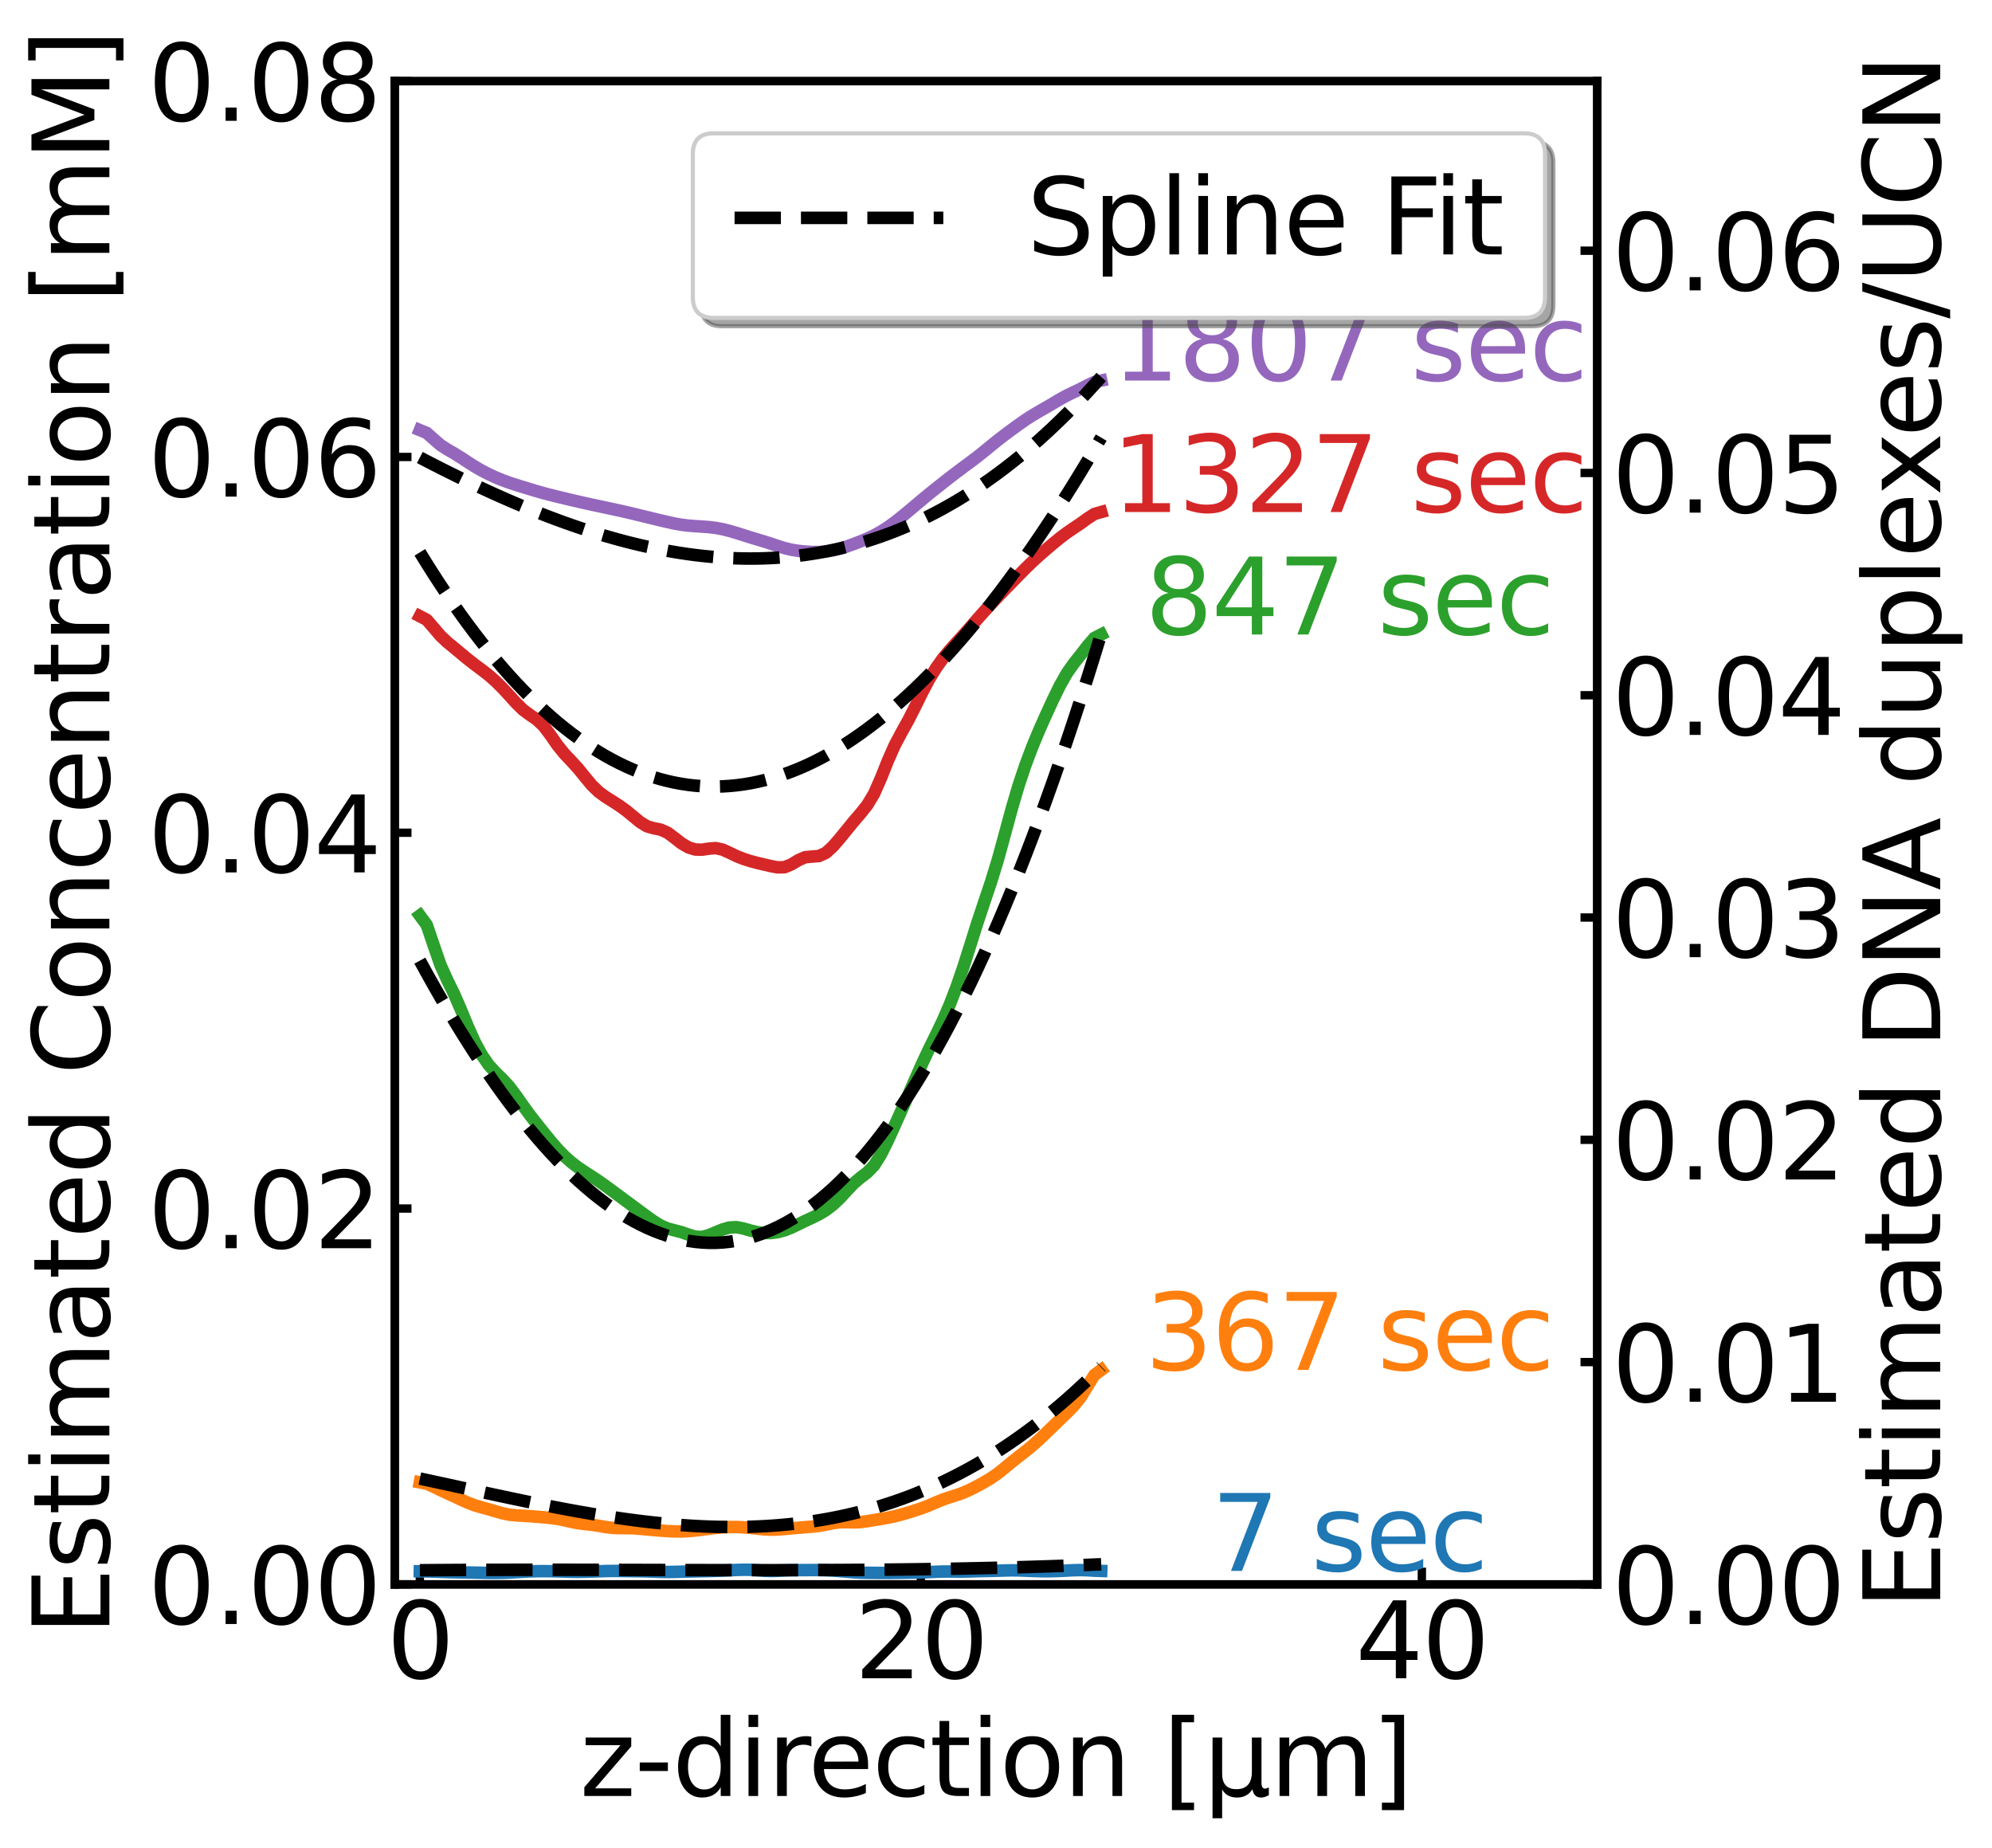 <?xml version="1.0" encoding="utf-8" standalone="no"?>
<!DOCTYPE svg PUBLIC "-//W3C//DTD SVG 1.1//EN"
  "http://www.w3.org/Graphics/SVG/1.1/DTD/svg11.dtd">
<svg xmlns:xlink="http://www.w3.org/1999/xlink" width="477.119pt" height="442.525pt" viewBox="0 0 477.119 442.525" xmlns="http://www.w3.org/2000/svg" version="1.1">
 <defs>
  <style type="text/css">*{stroke-linejoin: round; stroke-linecap: butt}</style>
 </defs>
 <g id="figure_1">
  <g id="patch_1">
   <path d="M 0 442.525 
L 477.119 442.525 
L 477.119 -0 
L 0 -0 
z
" style="fill: #ffffff"/>
  </g>
  <g id="axes_1">
   <g id="patch_2">
    <path d="M 94.559 379.434 
L 382.559 379.434 
L 382.559 19.434 
L 94.559 19.434 
z
" style="fill: #ffffff"/>
   </g>
   <g id="matplotlib.axis_1">
    <g id="xtick_1">
     <g id="line2d_1">
      <defs>
       <path id="mfa68f6705d" d="M 0 0 
L 0 -4 
" style="stroke: #000000; stroke-width: 2"/>
      </defs>
      <g>
       <use xlink:href="#mfa68f6705d" x="100.559" y="379.434" style="stroke: #000000; stroke-width: 2"/>
      </g>
     </g>
     <g id="text_1">
      <!-- 0 -->
      <g transform="translate(92.606 401.93)scale(0.25 -0.25)">
       <defs>
        <path id="DejaVuSans-30" d="M 2034 4250 
Q 1547 4250 1301 3770 
Q 1056 3291 1056 2328 
Q 1056 1369 1301 889 
Q 1547 409 2034 409 
Q 2525 409 2770 889 
Q 3016 1369 3016 2328 
Q 3016 3291 2770 3770 
Q 2525 4250 2034 4250 
z
M 2034 4750 
Q 2819 4750 3233 4129 
Q 3647 3509 3647 2328 
Q 3647 1150 3233 529 
Q 2819 -91 2034 -91 
Q 1250 -91 836 529 
Q 422 1150 422 2328 
Q 422 3509 836 4129 
Q 1250 4750 2034 4750 
z
" transform="scale(0.016)"/>
       </defs>
       <use xlink:href="#DejaVuSans-30"/>
      </g>
     </g>
    </g>
    <g id="xtick_2">
     <g id="line2d_2">
      <g>
       <use xlink:href="#mfa68f6705d" x="220.559" y="379.434" style="stroke: #000000; stroke-width: 2"/>
      </g>
     </g>
     <g id="text_2">
      <!-- 20 -->
      <g transform="translate(204.653 401.93)scale(0.25 -0.25)">
       <defs>
        <path id="DejaVuSans-32" d="M 1228 531 
L 3431 531 
L 3431 0 
L 469 0 
L 469 531 
Q 828 903 1448 1529 
Q 2069 2156 2228 2338 
Q 2531 2678 2651 2914 
Q 2772 3150 2772 3378 
Q 2772 3750 2511 3984 
Q 2250 4219 1831 4219 
Q 1534 4219 1204 4116 
Q 875 4013 500 3803 
L 500 4441 
Q 881 4594 1212 4672 
Q 1544 4750 1819 4750 
Q 2544 4750 2975 4387 
Q 3406 4025 3406 3419 
Q 3406 3131 3298 2873 
Q 3191 2616 2906 2266 
Q 2828 2175 2409 1742 
Q 1991 1309 1228 531 
z
" transform="scale(0.016)"/>
       </defs>
       <use xlink:href="#DejaVuSans-32"/>
       <use xlink:href="#DejaVuSans-30" x="63.623"/>
      </g>
     </g>
    </g>
    <g id="xtick_3">
     <g id="line2d_3">
      <g>
       <use xlink:href="#mfa68f6705d" x="340.559" y="379.434" style="stroke: #000000; stroke-width: 2"/>
      </g>
     </g>
     <g id="text_3">
      <!-- 40 -->
      <g transform="translate(324.653 401.93)scale(0.25 -0.25)">
       <defs>
        <path id="DejaVuSans-34" d="M 2419 4116 
L 825 1625 
L 2419 1625 
L 2419 4116 
z
M 2253 4666 
L 3047 4666 
L 3047 1625 
L 3713 1625 
L 3713 1100 
L 3047 1100 
L 3047 0 
L 2419 0 
L 2419 1100 
L 313 1100 
L 313 1709 
L 2253 4666 
z
" transform="scale(0.016)"/>
       </defs>
       <use xlink:href="#DejaVuSans-34"/>
       <use xlink:href="#DejaVuSans-30" x="63.623"/>
      </g>
     </g>
    </g>
    <g id="text_4">
     <!-- z-direction [μm] -->
     <g transform="translate(138.86 430.126)scale(0.25 -0.25)">
      <defs>
       <path id="DejaVuSans-7a" d="M 353 3500 
L 3084 3500 
L 3084 2975 
L 922 459 
L 3084 459 
L 3084 0 
L 275 0 
L 275 525 
L 2438 3041 
L 353 3041 
L 353 3500 
z
" transform="scale(0.016)"/>
       <path id="DejaVuSans-2d" d="M 313 2009 
L 1997 2009 
L 1997 1497 
L 313 1497 
L 313 2009 
z
" transform="scale(0.016)"/>
       <path id="DejaVuSans-64" d="M 2906 2969 
L 2906 4863 
L 3481 4863 
L 3481 0 
L 2906 0 
L 2906 525 
Q 2725 213 2448 61 
Q 2172 -91 1784 -91 
Q 1150 -91 751 415 
Q 353 922 353 1747 
Q 353 2572 751 3078 
Q 1150 3584 1784 3584 
Q 2172 3584 2448 3432 
Q 2725 3281 2906 2969 
z
M 947 1747 
Q 947 1113 1208 752 
Q 1469 391 1925 391 
Q 2381 391 2643 752 
Q 2906 1113 2906 1747 
Q 2906 2381 2643 2742 
Q 2381 3103 1925 3103 
Q 1469 3103 1208 2742 
Q 947 2381 947 1747 
z
" transform="scale(0.016)"/>
       <path id="DejaVuSans-69" d="M 603 3500 
L 1178 3500 
L 1178 0 
L 603 0 
L 603 3500 
z
M 603 4863 
L 1178 4863 
L 1178 4134 
L 603 4134 
L 603 4863 
z
" transform="scale(0.016)"/>
       <path id="DejaVuSans-72" d="M 2631 2963 
Q 2534 3019 2420 3045 
Q 2306 3072 2169 3072 
Q 1681 3072 1420 2755 
Q 1159 2438 1159 1844 
L 1159 0 
L 581 0 
L 581 3500 
L 1159 3500 
L 1159 2956 
Q 1341 3275 1631 3429 
Q 1922 3584 2338 3584 
Q 2397 3584 2469 3576 
Q 2541 3569 2628 3553 
L 2631 2963 
z
" transform="scale(0.016)"/>
       <path id="DejaVuSans-65" d="M 3597 1894 
L 3597 1613 
L 953 1613 
Q 991 1019 1311 708 
Q 1631 397 2203 397 
Q 2534 397 2845 478 
Q 3156 559 3463 722 
L 3463 178 
Q 3153 47 2828 -22 
Q 2503 -91 2169 -91 
Q 1331 -91 842 396 
Q 353 884 353 1716 
Q 353 2575 817 3079 
Q 1281 3584 2069 3584 
Q 2775 3584 3186 3129 
Q 3597 2675 3597 1894 
z
M 3022 2063 
Q 3016 2534 2758 2815 
Q 2500 3097 2075 3097 
Q 1594 3097 1305 2825 
Q 1016 2553 972 2059 
L 3022 2063 
z
" transform="scale(0.016)"/>
       <path id="DejaVuSans-63" d="M 3122 3366 
L 3122 2828 
Q 2878 2963 2633 3030 
Q 2388 3097 2138 3097 
Q 1578 3097 1268 2742 
Q 959 2388 959 1747 
Q 959 1106 1268 751 
Q 1578 397 2138 397 
Q 2388 397 2633 464 
Q 2878 531 3122 666 
L 3122 134 
Q 2881 22 2623 -34 
Q 2366 -91 2075 -91 
Q 1284 -91 818 406 
Q 353 903 353 1747 
Q 353 2603 823 3093 
Q 1294 3584 2113 3584 
Q 2378 3584 2631 3529 
Q 2884 3475 3122 3366 
z
" transform="scale(0.016)"/>
       <path id="DejaVuSans-74" d="M 1172 4494 
L 1172 3500 
L 2356 3500 
L 2356 3053 
L 1172 3053 
L 1172 1153 
Q 1172 725 1289 603 
Q 1406 481 1766 481 
L 2356 481 
L 2356 0 
L 1766 0 
Q 1100 0 847 248 
Q 594 497 594 1153 
L 594 3053 
L 172 3053 
L 172 3500 
L 594 3500 
L 594 4494 
L 1172 4494 
z
" transform="scale(0.016)"/>
       <path id="DejaVuSans-6f" d="M 1959 3097 
Q 1497 3097 1228 2736 
Q 959 2375 959 1747 
Q 959 1119 1226 758 
Q 1494 397 1959 397 
Q 2419 397 2687 759 
Q 2956 1122 2956 1747 
Q 2956 2369 2687 2733 
Q 2419 3097 1959 3097 
z
M 1959 3584 
Q 2709 3584 3137 3096 
Q 3566 2609 3566 1747 
Q 3566 888 3137 398 
Q 2709 -91 1959 -91 
Q 1206 -91 779 398 
Q 353 888 353 1747 
Q 353 2609 779 3096 
Q 1206 3584 1959 3584 
z
" transform="scale(0.016)"/>
       <path id="DejaVuSans-6e" d="M 3513 2113 
L 3513 0 
L 2938 0 
L 2938 2094 
Q 2938 2591 2744 2837 
Q 2550 3084 2163 3084 
Q 1697 3084 1428 2787 
Q 1159 2491 1159 1978 
L 1159 0 
L 581 0 
L 581 3500 
L 1159 3500 
L 1159 2956 
Q 1366 3272 1645 3428 
Q 1925 3584 2291 3584 
Q 2894 3584 3203 3211 
Q 3513 2838 3513 2113 
z
" transform="scale(0.016)"/>
       <path id="DejaVuSans-20" transform="scale(0.016)"/>
       <path id="DejaVuSans-5b" d="M 550 4863 
L 1875 4863 
L 1875 4416 
L 1125 4416 
L 1125 -397 
L 1875 -397 
L 1875 -844 
L 550 -844 
L 550 4863 
z
" transform="scale(0.016)"/>
       <path id="DejaVuSans-3bc" d="M 544 -1331 
L 544 3500 
L 1119 3500 
L 1119 1325 
Q 1119 872 1334 640 
Q 1550 409 1972 409 
Q 2434 409 2667 671 
Q 2900 934 2900 1459 
L 2900 3500 
L 3475 3500 
L 3475 806 
Q 3475 619 3529 530 
Q 3584 441 3700 441 
Q 3728 441 3778 458 
Q 3828 475 3916 513 
L 3916 50 
Q 3788 -22 3673 -56 
Q 3559 -91 3450 -91 
Q 3234 -91 3106 31 
Q 2978 153 2931 403 
Q 2775 156 2548 32 
Q 2322 -91 2016 -91 
Q 1697 -91 1473 31 
Q 1250 153 1119 397 
L 1119 -1331 
L 544 -1331 
z
" transform="scale(0.016)"/>
       <path id="DejaVuSans-6d" d="M 3328 2828 
Q 3544 3216 3844 3400 
Q 4144 3584 4550 3584 
Q 5097 3584 5394 3201 
Q 5691 2819 5691 2113 
L 5691 0 
L 5113 0 
L 5113 2094 
Q 5113 2597 4934 2840 
Q 4756 3084 4391 3084 
Q 3944 3084 3684 2787 
Q 3425 2491 3425 1978 
L 3425 0 
L 2847 0 
L 2847 2094 
Q 2847 2600 2669 2842 
Q 2491 3084 2119 3084 
Q 1678 3084 1418 2786 
Q 1159 2488 1159 1978 
L 1159 0 
L 581 0 
L 581 3500 
L 1159 3500 
L 1159 2956 
Q 1356 3278 1631 3431 
Q 1906 3584 2284 3584 
Q 2666 3584 2933 3390 
Q 3200 3197 3328 2828 
z
" transform="scale(0.016)"/>
       <path id="DejaVuSans-5d" d="M 1947 4863 
L 1947 -844 
L 622 -844 
L 622 -397 
L 1369 -397 
L 1369 4416 
L 622 4416 
L 622 4863 
L 1947 4863 
z
" transform="scale(0.016)"/>
      </defs>
      <use xlink:href="#DejaVuSans-7a"/>
      <use xlink:href="#DejaVuSans-2d" x="52.49"/>
      <use xlink:href="#DejaVuSans-64" x="88.574"/>
      <use xlink:href="#DejaVuSans-69" x="152.051"/>
      <use xlink:href="#DejaVuSans-72" x="179.834"/>
      <use xlink:href="#DejaVuSans-65" x="218.697"/>
      <use xlink:href="#DejaVuSans-63" x="280.221"/>
      <use xlink:href="#DejaVuSans-74" x="335.201"/>
      <use xlink:href="#DejaVuSans-69" x="374.41"/>
      <use xlink:href="#DejaVuSans-6f" x="402.193"/>
      <use xlink:href="#DejaVuSans-6e" x="463.375"/>
      <use xlink:href="#DejaVuSans-20" x="526.754"/>
      <use xlink:href="#DejaVuSans-5b" x="558.541"/>
      <use xlink:href="#DejaVuSans-3bc" x="597.555"/>
      <use xlink:href="#DejaVuSans-6d" x="661.178"/>
      <use xlink:href="#DejaVuSans-5d" x="758.59"/>
     </g>
    </g>
   </g>
   <g id="matplotlib.axis_2">
    <g id="ytick_1">
     <g id="line2d_4">
      <defs>
       <path id="m1f1cb86719" d="M 0 0 
L 4 0 
" style="stroke: #000000; stroke-width: 2"/>
      </defs>
      <g>
       <use xlink:href="#m1f1cb86719" x="94.559" y="379.434" style="stroke: #000000; stroke-width: 2"/>
      </g>
     </g>
     <g id="text_5">
      <!-- 0.00 -->
      <g transform="translate(35.395 388.932)scale(0.25 -0.25)">
       <defs>
        <path id="DejaVuSans-2e" d="M 684 794 
L 1344 794 
L 1344 0 
L 684 0 
L 684 794 
z
" transform="scale(0.016)"/>
       </defs>
       <use xlink:href="#DejaVuSans-30"/>
       <use xlink:href="#DejaVuSans-2e" x="63.623"/>
       <use xlink:href="#DejaVuSans-30" x="95.41"/>
       <use xlink:href="#DejaVuSans-30" x="159.033"/>
      </g>
     </g>
    </g>
    <g id="ytick_2">
     <g id="line2d_5">
      <g>
       <use xlink:href="#m1f1cb86719" x="94.559" y="289.434" style="stroke: #000000; stroke-width: 2"/>
      </g>
     </g>
     <g id="text_6">
      <!-- 0.02 -->
      <g transform="translate(35.395 298.932)scale(0.25 -0.25)">
       <use xlink:href="#DejaVuSans-30"/>
       <use xlink:href="#DejaVuSans-2e" x="63.623"/>
       <use xlink:href="#DejaVuSans-30" x="95.41"/>
       <use xlink:href="#DejaVuSans-32" x="159.033"/>
      </g>
     </g>
    </g>
    <g id="ytick_3">
     <g id="line2d_6">
      <g>
       <use xlink:href="#m1f1cb86719" x="94.559" y="199.434" style="stroke: #000000; stroke-width: 2"/>
      </g>
     </g>
     <g id="text_7">
      <!-- 0.04 -->
      <g transform="translate(35.395 208.932)scale(0.25 -0.25)">
       <use xlink:href="#DejaVuSans-30"/>
       <use xlink:href="#DejaVuSans-2e" x="63.623"/>
       <use xlink:href="#DejaVuSans-30" x="95.41"/>
       <use xlink:href="#DejaVuSans-34" x="159.033"/>
      </g>
     </g>
    </g>
    <g id="ytick_4">
     <g id="line2d_7">
      <g>
       <use xlink:href="#m1f1cb86719" x="94.559" y="109.434" style="stroke: #000000; stroke-width: 2"/>
      </g>
     </g>
     <g id="text_8">
      <!-- 0.06 -->
      <g transform="translate(35.395 118.932)scale(0.25 -0.25)">
       <defs>
        <path id="DejaVuSans-36" d="M 2113 2584 
Q 1688 2584 1439 2293 
Q 1191 2003 1191 1497 
Q 1191 994 1439 701 
Q 1688 409 2113 409 
Q 2538 409 2786 701 
Q 3034 994 3034 1497 
Q 3034 2003 2786 2293 
Q 2538 2584 2113 2584 
z
M 3366 4563 
L 3366 3988 
Q 3128 4100 2886 4159 
Q 2644 4219 2406 4219 
Q 1781 4219 1451 3797 
Q 1122 3375 1075 2522 
Q 1259 2794 1537 2939 
Q 1816 3084 2150 3084 
Q 2853 3084 3261 2657 
Q 3669 2231 3669 1497 
Q 3669 778 3244 343 
Q 2819 -91 2113 -91 
Q 1303 -91 875 529 
Q 447 1150 447 2328 
Q 447 3434 972 4092 
Q 1497 4750 2381 4750 
Q 2619 4750 2861 4703 
Q 3103 4656 3366 4563 
z
" transform="scale(0.016)"/>
       </defs>
       <use xlink:href="#DejaVuSans-30"/>
       <use xlink:href="#DejaVuSans-2e" x="63.623"/>
       <use xlink:href="#DejaVuSans-30" x="95.41"/>
       <use xlink:href="#DejaVuSans-36" x="159.033"/>
      </g>
     </g>
    </g>
    <g id="ytick_5">
     <g id="line2d_8">
      <g>
       <use xlink:href="#m1f1cb86719" x="94.559" y="19.434" style="stroke: #000000; stroke-width: 2"/>
      </g>
     </g>
     <g id="text_9">
      <!-- 0.08 -->
      <g transform="translate(35.395 28.932)scale(0.25 -0.25)">
       <defs>
        <path id="DejaVuSans-38" d="M 2034 2216 
Q 1584 2216 1326 1975 
Q 1069 1734 1069 1313 
Q 1069 891 1326 650 
Q 1584 409 2034 409 
Q 2484 409 2743 651 
Q 3003 894 3003 1313 
Q 3003 1734 2745 1975 
Q 2488 2216 2034 2216 
z
M 1403 2484 
Q 997 2584 770 2862 
Q 544 3141 544 3541 
Q 544 4100 942 4425 
Q 1341 4750 2034 4750 
Q 2731 4750 3128 4425 
Q 3525 4100 3525 3541 
Q 3525 3141 3298 2862 
Q 3072 2584 2669 2484 
Q 3125 2378 3379 2068 
Q 3634 1759 3634 1313 
Q 3634 634 3220 271 
Q 2806 -91 2034 -91 
Q 1263 -91 848 271 
Q 434 634 434 1313 
Q 434 1759 690 2068 
Q 947 2378 1403 2484 
z
M 1172 3481 
Q 1172 3119 1398 2916 
Q 1625 2713 2034 2713 
Q 2441 2713 2670 2916 
Q 2900 3119 2900 3481 
Q 2900 3844 2670 4047 
Q 2441 4250 2034 4250 
Q 1625 4250 1398 4047 
Q 1172 3844 1172 3481 
z
" transform="scale(0.016)"/>
       </defs>
       <use xlink:href="#DejaVuSans-30"/>
       <use xlink:href="#DejaVuSans-2e" x="63.623"/>
       <use xlink:href="#DejaVuSans-30" x="95.41"/>
       <use xlink:href="#DejaVuSans-38" x="159.033"/>
      </g>
     </g>
    </g>
    <g id="text_10">
     <!-- Estimated Concentration [mM] -->
     <g transform="translate(26.196 391.669)rotate(-90)scale(0.25 -0.25)">
      <defs>
       <path id="DejaVuSans-45" d="M 628 4666 
L 3578 4666 
L 3578 4134 
L 1259 4134 
L 1259 2753 
L 3481 2753 
L 3481 2222 
L 1259 2222 
L 1259 531 
L 3634 531 
L 3634 0 
L 628 0 
L 628 4666 
z
" transform="scale(0.016)"/>
       <path id="DejaVuSans-73" d="M 2834 3397 
L 2834 2853 
Q 2591 2978 2328 3040 
Q 2066 3103 1784 3103 
Q 1356 3103 1142 2972 
Q 928 2841 928 2578 
Q 928 2378 1081 2264 
Q 1234 2150 1697 2047 
L 1894 2003 
Q 2506 1872 2764 1633 
Q 3022 1394 3022 966 
Q 3022 478 2636 193 
Q 2250 -91 1575 -91 
Q 1294 -91 989 -36 
Q 684 19 347 128 
L 347 722 
Q 666 556 975 473 
Q 1284 391 1588 391 
Q 1994 391 2212 530 
Q 2431 669 2431 922 
Q 2431 1156 2273 1281 
Q 2116 1406 1581 1522 
L 1381 1569 
Q 847 1681 609 1914 
Q 372 2147 372 2553 
Q 372 3047 722 3315 
Q 1072 3584 1716 3584 
Q 2034 3584 2315 3537 
Q 2597 3491 2834 3397 
z
" transform="scale(0.016)"/>
       <path id="DejaVuSans-61" d="M 2194 1759 
Q 1497 1759 1228 1600 
Q 959 1441 959 1056 
Q 959 750 1161 570 
Q 1363 391 1709 391 
Q 2188 391 2477 730 
Q 2766 1069 2766 1631 
L 2766 1759 
L 2194 1759 
z
M 3341 1997 
L 3341 0 
L 2766 0 
L 2766 531 
Q 2569 213 2275 61 
Q 1981 -91 1556 -91 
Q 1019 -91 701 211 
Q 384 513 384 1019 
Q 384 1609 779 1909 
Q 1175 2209 1959 2209 
L 2766 2209 
L 2766 2266 
Q 2766 2663 2505 2880 
Q 2244 3097 1772 3097 
Q 1472 3097 1187 3025 
Q 903 2953 641 2809 
L 641 3341 
Q 956 3463 1253 3523 
Q 1550 3584 1831 3584 
Q 2591 3584 2966 3190 
Q 3341 2797 3341 1997 
z
" transform="scale(0.016)"/>
       <path id="DejaVuSans-43" d="M 4122 4306 
L 4122 3641 
Q 3803 3938 3442 4084 
Q 3081 4231 2675 4231 
Q 1875 4231 1450 3742 
Q 1025 3253 1025 2328 
Q 1025 1406 1450 917 
Q 1875 428 2675 428 
Q 3081 428 3442 575 
Q 3803 722 4122 1019 
L 4122 359 
Q 3791 134 3420 21 
Q 3050 -91 2638 -91 
Q 1578 -91 968 557 
Q 359 1206 359 2328 
Q 359 3453 968 4101 
Q 1578 4750 2638 4750 
Q 3056 4750 3426 4639 
Q 3797 4528 4122 4306 
z
" transform="scale(0.016)"/>
       <path id="DejaVuSans-4d" d="M 628 4666 
L 1569 4666 
L 2759 1491 
L 3956 4666 
L 4897 4666 
L 4897 0 
L 4281 0 
L 4281 4097 
L 3078 897 
L 2444 897 
L 1241 4097 
L 1241 0 
L 628 0 
L 628 4666 
z
" transform="scale(0.016)"/>
      </defs>
      <use xlink:href="#DejaVuSans-45"/>
      <use xlink:href="#DejaVuSans-73" x="63.184"/>
      <use xlink:href="#DejaVuSans-74" x="115.283"/>
      <use xlink:href="#DejaVuSans-69" x="154.492"/>
      <use xlink:href="#DejaVuSans-6d" x="182.275"/>
      <use xlink:href="#DejaVuSans-61" x="279.688"/>
      <use xlink:href="#DejaVuSans-74" x="340.967"/>
      <use xlink:href="#DejaVuSans-65" x="380.176"/>
      <use xlink:href="#DejaVuSans-64" x="441.699"/>
      <use xlink:href="#DejaVuSans-20" x="505.176"/>
      <use xlink:href="#DejaVuSans-43" x="536.963"/>
      <use xlink:href="#DejaVuSans-6f" x="606.787"/>
      <use xlink:href="#DejaVuSans-6e" x="667.969"/>
      <use xlink:href="#DejaVuSans-63" x="731.348"/>
      <use xlink:href="#DejaVuSans-65" x="786.328"/>
      <use xlink:href="#DejaVuSans-6e" x="847.852"/>
      <use xlink:href="#DejaVuSans-74" x="911.23"/>
      <use xlink:href="#DejaVuSans-72" x="950.439"/>
      <use xlink:href="#DejaVuSans-61" x="991.553"/>
      <use xlink:href="#DejaVuSans-74" x="1052.832"/>
      <use xlink:href="#DejaVuSans-69" x="1092.041"/>
      <use xlink:href="#DejaVuSans-6f" x="1119.824"/>
      <use xlink:href="#DejaVuSans-6e" x="1181.006"/>
      <use xlink:href="#DejaVuSans-20" x="1244.385"/>
      <use xlink:href="#DejaVuSans-5b" x="1276.172"/>
      <use xlink:href="#DejaVuSans-6d" x="1315.186"/>
      <use xlink:href="#DejaVuSans-4d" x="1412.598"/>
      <use xlink:href="#DejaVuSans-5d" x="1498.877"/>
     </g>
    </g>
   </g>
   <g id="line2d_9">
    <path d="M 100.559 376.31 
L 102.208 376.331 
L 103.856 376.38 
L 105.505 376.44 
L 107.153 376.498 
L 108.802 376.544 
L 110.45 376.574 
L 112.099 376.598 
L 113.747 376.627 
L 115.396 376.664 
L 117.044 376.694 
L 118.693 376.702 
L 120.341 376.677 
L 121.99 376.612 
L 123.638 376.514 
L 125.287 376.41 
L 126.935 376.331 
L 128.584 376.285 
L 130.232 376.271 
L 131.881 376.286 
L 133.529 376.323 
L 135.178 376.375 
L 136.826 376.422 
L 138.475 376.441 
L 140.123 376.417 
L 141.771 376.365 
L 143.42 376.301 
L 145.068 376.246 
L 146.717 376.219 
L 148.365 376.23 
L 150.014 376.26 
L 151.662 376.284 
L 153.311 376.301 
L 154.959 376.333 
L 156.608 376.392 
L 158.256 376.451 
L 159.905 376.472 
L 161.553 376.448 
L 163.202 376.403 
L 164.85 376.36 
L 166.499 376.323 
L 168.147 376.29 
L 169.796 376.256 
L 171.444 376.21 
L 173.093 376.143 
L 174.741 376.063 
L 176.39 375.986 
L 178.038 375.935 
L 179.687 375.946 
L 181.335 376.047 
L 182.984 376.178 
L 184.632 376.242 
L 186.281 376.195 
L 187.929 376.105 
L 189.578 376.045 
L 191.226 376.027 
L 192.875 376.02 
L 194.523 376.009 
L 196.171 376.013 
L 197.82 376.054 
L 199.468 376.138 
L 201.117 376.259 
L 202.765 376.403 
L 204.414 376.537 
L 206.062 376.628 
L 207.711 376.67 
L 209.359 376.686 
L 211.008 376.695 
L 212.656 376.697 
L 214.305 376.686 
L 215.953 376.663 
L 217.602 376.633 
L 219.25 376.602 
L 220.899 376.56 
L 222.547 376.496 
L 224.196 376.419 
L 225.844 376.362 
L 227.493 376.357 
L 229.141 376.376 
L 230.79 376.376 
L 232.438 376.336 
L 234.087 376.283 
L 235.735 376.243 
L 237.384 376.211 
L 239.032 376.168 
L 240.681 376.112 
L 242.329 376.077 
L 243.978 376.095 
L 245.626 376.158 
L 247.275 376.23 
L 248.923 376.281 
L 250.571 376.299 
L 252.22 376.276 
L 253.868 376.215 
L 255.517 376.133 
L 257.165 376.051 
L 258.814 376.013 
L 260.462 376.059 
L 262.111 376.16 
L 263.759 376.216 
" clip-path="url(#p2a9f7c65e9)" style="fill: none; stroke: #1f77b4; stroke-width: 3; stroke-linecap: square"/>
   </g>
   <g id="line2d_10">
    <path d="M 100.559 355.009 
L 102.208 355.323 
L 103.856 356.049 
L 105.505 356.867 
L 107.153 357.631 
L 108.802 358.384 
L 110.45 359.163 
L 112.099 359.906 
L 113.747 360.525 
L 115.396 361.01 
L 117.044 361.454 
L 118.693 361.94 
L 120.341 362.409 
L 121.99 362.748 
L 123.638 362.92 
L 125.287 363.011 
L 126.935 363.11 
L 128.584 363.237 
L 130.232 363.377 
L 131.881 363.536 
L 133.529 363.759 
L 135.178 364.088 
L 136.826 364.468 
L 138.475 364.79 
L 140.123 364.999 
L 141.771 365.178 
L 143.42 365.423 
L 145.068 365.709 
L 146.717 365.915 
L 148.365 365.973 
L 150.014 365.966 
L 151.662 366.007 
L 153.311 366.127 
L 154.959 366.281 
L 156.608 366.43 
L 158.256 366.563 
L 159.905 366.678 
L 161.553 366.757 
L 163.202 366.771 
L 164.85 366.695 
L 166.499 366.544 
L 168.147 366.342 
L 169.796 366.122 
L 171.444 365.921 
L 173.093 365.775 
L 174.741 365.7 
L 176.39 365.699 
L 178.038 365.771 
L 179.687 365.907 
L 181.335 366.09 
L 182.984 366.261 
L 184.632 366.344 
L 186.281 366.301 
L 187.929 366.177 
L 189.578 366.025 
L 191.226 365.876 
L 192.875 365.742 
L 194.523 365.617 
L 196.171 365.436 
L 197.82 365.137 
L 199.468 364.79 
L 201.117 364.562 
L 202.765 364.547 
L 204.414 364.599 
L 206.062 364.534 
L 207.711 364.313 
L 209.359 364.031 
L 211.008 363.765 
L 212.656 363.484 
L 214.305 363.134 
L 215.953 362.703 
L 217.602 362.222 
L 219.25 361.713 
L 220.899 361.154 
L 222.547 360.51 
L 224.196 359.801 
L 225.844 359.126 
L 227.493 358.567 
L 229.141 358.054 
L 230.79 357.459 
L 232.438 356.718 
L 234.087 355.875 
L 235.735 354.975 
L 237.384 353.985 
L 239.032 352.836 
L 240.681 351.517 
L 242.329 350.143 
L 243.978 348.829 
L 245.626 347.554 
L 247.275 346.209 
L 248.923 344.732 
L 250.571 343.166 
L 252.22 341.57 
L 253.868 339.972 
L 255.517 338.37 
L 257.165 336.696 
L 258.814 334.664 
L 260.462 331.99 
L 262.111 329.309 
L 263.759 328.083 
" clip-path="url(#p2a9f7c65e9)" style="fill: none; stroke: #ff7f0e; stroke-width: 3; stroke-linecap: square"/>
   </g>
   <g id="line2d_11">
    <path d="M 100.559 219.256 
L 102.208 221.488 
L 103.856 226.339 
L 105.505 231.108 
L 107.153 234.764 
L 108.802 238.13 
L 110.45 241.931 
L 112.099 245.933 
L 113.747 249.602 
L 115.396 252.634 
L 117.044 255.026 
L 118.693 256.846 
L 120.341 258.434 
L 121.99 260.237 
L 123.638 262.44 
L 125.287 264.798 
L 126.935 267.052 
L 128.584 269.169 
L 130.232 271.23 
L 131.881 273.26 
L 133.529 275.172 
L 135.178 276.873 
L 136.826 278.343 
L 138.475 279.607 
L 140.123 280.711 
L 141.771 281.76 
L 143.42 282.859 
L 145.068 284.032 
L 146.717 285.243 
L 148.365 286.461 
L 150.014 287.681 
L 151.662 288.905 
L 153.311 290.127 
L 154.959 291.338 
L 156.608 292.508 
L 158.256 293.513 
L 159.905 294.215 
L 161.553 294.657 
L 163.202 295.08 
L 164.85 295.657 
L 166.499 296.16 
L 168.147 296.24 
L 169.796 295.805 
L 171.444 295.114 
L 173.093 294.436 
L 174.741 293.972 
L 176.39 293.891 
L 178.038 294.208 
L 179.687 294.687 
L 181.335 295.08 
L 182.984 295.294 
L 184.632 295.302 
L 186.281 295.087 
L 187.929 294.648 
L 189.578 293.992 
L 191.226 293.199 
L 192.875 292.391 
L 194.523 291.63 
L 196.171 290.813 
L 197.82 289.815 
L 199.468 288.561 
L 201.117 287.016 
L 202.765 285.223 
L 204.414 283.466 
L 206.062 282.056 
L 207.711 280.811 
L 209.359 279.105 
L 211.008 276.473 
L 212.656 273.149 
L 214.305 269.539 
L 215.953 265.862 
L 217.602 262.129 
L 219.25 258.359 
L 220.899 254.658 
L 222.547 251.157 
L 224.196 247.818 
L 225.844 244.371 
L 227.493 240.556 
L 229.141 236.268 
L 230.79 231.465 
L 232.438 226.258 
L 234.087 221.019 
L 235.735 216.071 
L 237.384 211.172 
L 239.032 205.8 
L 240.681 199.786 
L 242.329 193.684 
L 243.978 188.094 
L 245.626 183.169 
L 247.275 178.791 
L 248.923 174.831 
L 250.571 171.134 
L 252.22 167.555 
L 253.868 164.18 
L 255.517 161.258 
L 257.165 158.912 
L 258.814 156.844 
L 260.462 154.706 
L 262.111 152.785 
L 263.759 151.947 
" clip-path="url(#p2a9f7c65e9)" style="fill: none; stroke: #2ca02c; stroke-width: 3; stroke-linecap: square"/>
   </g>
   <g id="line2d_12">
    <path d="M 100.559 147.573 
L 102.208 148.435 
L 103.856 150.336 
L 105.505 152.273 
L 107.153 153.816 
L 108.802 155.173 
L 110.45 156.541 
L 112.099 157.908 
L 113.747 159.197 
L 115.396 160.418 
L 117.044 161.695 
L 118.693 163.146 
L 120.341 164.78 
L 121.99 166.564 
L 123.638 168.385 
L 125.287 170.002 
L 126.935 171.223 
L 128.584 172.346 
L 130.232 173.904 
L 131.881 176.103 
L 133.529 178.474 
L 135.178 180.514 
L 136.826 182.257 
L 138.475 184.058 
L 140.123 186.092 
L 141.771 188.074 
L 143.42 189.666 
L 145.068 190.863 
L 146.717 191.896 
L 148.365 192.968 
L 150.014 194.16 
L 151.662 195.517 
L 153.311 196.878 
L 154.959 197.893 
L 156.608 198.361 
L 158.256 198.69 
L 159.905 199.428 
L 161.553 200.658 
L 163.202 201.955 
L 164.85 202.924 
L 166.499 203.445 
L 168.147 203.493 
L 169.796 203.237 
L 171.444 203.108 
L 173.093 203.48 
L 174.741 204.226 
L 176.39 205.025 
L 178.038 205.681 
L 179.687 206.211 
L 181.335 206.651 
L 182.984 207.041 
L 184.632 207.422 
L 186.281 207.729 
L 187.929 207.677 
L 189.578 207.006 
L 191.226 206.003 
L 192.875 205.284 
L 194.523 205.137 
L 196.171 205.005 
L 197.82 204.24 
L 199.468 202.748 
L 201.117 200.846 
L 202.765 198.816 
L 204.414 196.795 
L 206.062 194.876 
L 207.711 192.818 
L 209.359 190.08 
L 211.008 186.339 
L 212.656 182.201 
L 214.305 178.482 
L 215.953 175.379 
L 217.602 172.405 
L 219.25 169.155 
L 220.899 165.798 
L 222.547 162.682 
L 224.196 159.99 
L 225.844 157.678 
L 227.493 155.678 
L 229.141 153.853 
L 230.79 152.045 
L 232.438 150.171 
L 234.087 148.281 
L 235.735 146.432 
L 237.384 144.637 
L 239.032 142.891 
L 240.681 141.183 
L 242.329 139.491 
L 243.978 137.797 
L 245.626 136.126 
L 247.275 134.526 
L 248.923 133.025 
L 250.571 131.593 
L 252.22 130.193 
L 253.868 128.841 
L 255.517 127.594 
L 257.165 126.468 
L 258.814 125.363 
L 260.462 124.17 
L 262.111 123.094 
L 263.759 122.624 
" clip-path="url(#p2a9f7c65e9)" style="fill: none; stroke: #d62728; stroke-width: 3; stroke-linecap: square"/>
   </g>
   <g id="line2d_13">
    <path d="M 100.559 103.002 
L 102.208 103.679 
L 103.856 105.146 
L 105.505 106.577 
L 107.153 107.648 
L 108.802 108.591 
L 110.45 109.618 
L 112.099 110.704 
L 113.747 111.75 
L 115.396 112.7 
L 117.044 113.554 
L 118.693 114.318 
L 120.341 114.998 
L 121.99 115.599 
L 123.638 116.138 
L 125.287 116.645 
L 126.935 117.149 
L 128.584 117.645 
L 130.232 118.113 
L 131.881 118.542 
L 133.529 118.948 
L 135.178 119.346 
L 136.826 119.741 
L 138.475 120.126 
L 140.123 120.498 
L 141.771 120.86 
L 143.42 121.213 
L 145.068 121.564 
L 146.717 121.917 
L 148.365 122.277 
L 150.014 122.65 
L 151.662 123.037 
L 153.311 123.436 
L 154.959 123.84 
L 156.608 124.239 
L 158.256 124.633 
L 159.905 125.019 
L 161.553 125.38 
L 163.202 125.675 
L 164.85 125.875 
L 166.499 126.006 
L 168.147 126.111 
L 169.796 126.235 
L 171.444 126.43 
L 173.093 126.739 
L 174.741 127.152 
L 176.39 127.635 
L 178.038 128.155 
L 179.687 128.678 
L 181.335 129.177 
L 182.984 129.669 
L 184.632 130.194 
L 186.281 130.753 
L 187.929 131.269 
L 189.578 131.661 
L 191.226 131.924 
L 192.875 132.095 
L 194.523 132.196 
L 196.171 132.199 
L 197.82 132.071 
L 199.468 131.804 
L 201.117 131.407 
L 202.765 130.896 
L 204.414 130.305 
L 206.062 129.673 
L 207.711 128.991 
L 209.359 128.214 
L 211.008 127.301 
L 212.656 126.248 
L 214.305 125.062 
L 215.953 123.767 
L 217.602 122.405 
L 219.25 121.017 
L 220.899 119.632 
L 222.547 118.27 
L 224.196 116.943 
L 225.844 115.641 
L 227.493 114.355 
L 229.141 113.09 
L 230.79 111.853 
L 232.438 110.634 
L 234.087 109.387 
L 235.735 108.074 
L 237.384 106.722 
L 239.032 105.393 
L 240.681 104.122 
L 242.329 102.896 
L 243.978 101.699 
L 245.626 100.547 
L 247.275 99.48 
L 248.923 98.507 
L 250.571 97.57 
L 252.22 96.603 
L 253.868 95.626 
L 255.517 94.716 
L 257.165 93.915 
L 258.814 93.136 
L 260.462 92.277 
L 262.111 91.488 
L 263.759 91.14 
" clip-path="url(#p2a9f7c65e9)" style="fill: none; stroke: #9467bd; stroke-width: 3; stroke-linecap: square"/>
   </g>
   <g id="patch_3">
    <path d="M 94.559 379.434 
L 94.559 19.434 
" style="fill: none; stroke: #000000; stroke-width: 2; stroke-linejoin: miter; stroke-linecap: square"/>
   </g>
   <g id="patch_4">
    <path d="M 382.559 379.434 
L 382.559 19.434 
" style="fill: none; stroke: #000000; stroke-width: 2; stroke-linejoin: miter; stroke-linecap: square"/>
   </g>
   <g id="patch_5">
    <path d="M 94.559 379.434 
L 382.559 379.434 
" style="fill: none; stroke: #000000; stroke-width: 2; stroke-linejoin: miter; stroke-linecap: square"/>
   </g>
   <g id="patch_6">
    <path d="M 94.559 19.434 
L 382.559 19.434 
" style="fill: none; stroke: #000000; stroke-width: 2; stroke-linejoin: miter; stroke-linecap: square"/>
   </g>
   <g id="text_11">
    <!-- 7 sec -->
    <g style="fill: #1f77b4" transform="translate(290.157 376.216)scale(0.25 -0.25)">
     <defs>
      <path id="DejaVuSans-37" d="M 525 4666 
L 3525 4666 
L 3525 4397 
L 1831 0 
L 1172 0 
L 2766 4134 
L 525 4134 
L 525 4666 
z
" transform="scale(0.016)"/>
     </defs>
     <use xlink:href="#DejaVuSans-37"/>
     <use xlink:href="#DejaVuSans-20" x="63.623"/>
     <use xlink:href="#DejaVuSans-73" x="95.41"/>
     <use xlink:href="#DejaVuSans-65" x="147.51"/>
     <use xlink:href="#DejaVuSans-63" x="209.033"/>
    </g>
   </g>
   <g id="text_12">
    <!-- 367 sec -->
    <g style="fill: #ff7f0e" transform="translate(274.251 328.083)scale(0.25 -0.25)">
     <defs>
      <path id="DejaVuSans-33" d="M 2597 2516 
Q 3050 2419 3304 2112 
Q 3559 1806 3559 1356 
Q 3559 666 3084 287 
Q 2609 -91 1734 -91 
Q 1441 -91 1130 -33 
Q 819 25 488 141 
L 488 750 
Q 750 597 1062 519 
Q 1375 441 1716 441 
Q 2309 441 2620 675 
Q 2931 909 2931 1356 
Q 2931 1769 2642 2001 
Q 2353 2234 1838 2234 
L 1294 2234 
L 1294 2753 
L 1863 2753 
Q 2328 2753 2575 2939 
Q 2822 3125 2822 3475 
Q 2822 3834 2567 4026 
Q 2313 4219 1838 4219 
Q 1578 4219 1281 4162 
Q 984 4106 628 3988 
L 628 4550 
Q 988 4650 1302 4700 
Q 1616 4750 1894 4750 
Q 2613 4750 3031 4423 
Q 3450 4097 3450 3541 
Q 3450 3153 3228 2886 
Q 3006 2619 2597 2516 
z
" transform="scale(0.016)"/>
     </defs>
     <use xlink:href="#DejaVuSans-33"/>
     <use xlink:href="#DejaVuSans-36" x="63.623"/>
     <use xlink:href="#DejaVuSans-37" x="127.246"/>
     <use xlink:href="#DejaVuSans-20" x="190.869"/>
     <use xlink:href="#DejaVuSans-73" x="222.656"/>
     <use xlink:href="#DejaVuSans-65" x="274.756"/>
     <use xlink:href="#DejaVuSans-63" x="336.279"/>
    </g>
   </g>
   <g id="text_13">
    <!-- 847 sec -->
    <g style="fill: #2ca02c" transform="translate(274.251 151.947)scale(0.25 -0.25)">
     <use xlink:href="#DejaVuSans-38"/>
     <use xlink:href="#DejaVuSans-34" x="63.623"/>
     <use xlink:href="#DejaVuSans-37" x="127.246"/>
     <use xlink:href="#DejaVuSans-20" x="190.869"/>
     <use xlink:href="#DejaVuSans-73" x="222.656"/>
     <use xlink:href="#DejaVuSans-65" x="274.756"/>
     <use xlink:href="#DejaVuSans-63" x="336.279"/>
    </g>
   </g>
   <g id="text_14">
    <!-- 1327 sec -->
    <g style="fill: #d62728" transform="translate(266.298 122.624)scale(0.25 -0.25)">
     <defs>
      <path id="DejaVuSans-31" d="M 794 531 
L 1825 531 
L 1825 4091 
L 703 3866 
L 703 4441 
L 1819 4666 
L 2450 4666 
L 2450 531 
L 3481 531 
L 3481 0 
L 794 0 
L 794 531 
z
" transform="scale(0.016)"/>
     </defs>
     <use xlink:href="#DejaVuSans-31"/>
     <use xlink:href="#DejaVuSans-33" x="63.623"/>
     <use xlink:href="#DejaVuSans-32" x="127.246"/>
     <use xlink:href="#DejaVuSans-37" x="190.869"/>
     <use xlink:href="#DejaVuSans-20" x="254.492"/>
     <use xlink:href="#DejaVuSans-73" x="286.279"/>
     <use xlink:href="#DejaVuSans-65" x="338.379"/>
     <use xlink:href="#DejaVuSans-63" x="399.902"/>
    </g>
   </g>
   <g id="text_15">
    <!-- 1807 sec -->
    <g style="fill: #9467bd" transform="translate(266.298 91.14)scale(0.25 -0.25)">
     <use xlink:href="#DejaVuSans-31"/>
     <use xlink:href="#DejaVuSans-38" x="63.623"/>
     <use xlink:href="#DejaVuSans-30" x="127.246"/>
     <use xlink:href="#DejaVuSans-37" x="190.869"/>
     <use xlink:href="#DejaVuSans-20" x="254.492"/>
     <use xlink:href="#DejaVuSans-73" x="286.279"/>
     <use xlink:href="#DejaVuSans-65" x="338.379"/>
     <use xlink:href="#DejaVuSans-63" x="399.902"/>
    </g>
   </g>
  </g>
  <g id="axes_2">
   <g id="matplotlib.axis_3">
    <g id="ytick_6">
     <g id="line2d_14">
      <defs>
       <path id="ma61193c223" d="M 0 0 
L -4 0 
" style="stroke: #000000; stroke-width: 2"/>
      </defs>
      <g>
       <use xlink:href="#ma61193c223" x="382.559" y="379.434" style="stroke: #000000; stroke-width: 2"/>
      </g>
     </g>
     <g id="text_16">
      <!-- 0.00 -->
      <g transform="translate(386.059 388.932)scale(0.25 -0.25)">
       <use xlink:href="#DejaVuSans-30"/>
       <use xlink:href="#DejaVuSans-2e" x="63.623"/>
       <use xlink:href="#DejaVuSans-30" x="95.41"/>
       <use xlink:href="#DejaVuSans-30" x="159.033"/>
      </g>
     </g>
    </g>
    <g id="ytick_7">
     <g id="line2d_15">
      <g>
       <use xlink:href="#ma61193c223" x="382.559" y="326.202" style="stroke: #000000; stroke-width: 2"/>
      </g>
     </g>
     <g id="text_17">
      <!-- 0.01 -->
      <g transform="translate(386.059 335.7)scale(0.25 -0.25)">
       <use xlink:href="#DejaVuSans-30"/>
       <use xlink:href="#DejaVuSans-2e" x="63.623"/>
       <use xlink:href="#DejaVuSans-30" x="95.41"/>
       <use xlink:href="#DejaVuSans-31" x="159.033"/>
      </g>
     </g>
    </g>
    <g id="ytick_8">
     <g id="line2d_16">
      <g>
       <use xlink:href="#ma61193c223" x="382.559" y="272.97" style="stroke: #000000; stroke-width: 2"/>
      </g>
     </g>
     <g id="text_18">
      <!-- 0.02 -->
      <g transform="translate(386.059 282.468)scale(0.25 -0.25)">
       <use xlink:href="#DejaVuSans-30"/>
       <use xlink:href="#DejaVuSans-2e" x="63.623"/>
       <use xlink:href="#DejaVuSans-30" x="95.41"/>
       <use xlink:href="#DejaVuSans-32" x="159.033"/>
      </g>
     </g>
    </g>
    <g id="ytick_9">
     <g id="line2d_17">
      <g>
       <use xlink:href="#ma61193c223" x="382.559" y="219.737" style="stroke: #000000; stroke-width: 2"/>
      </g>
     </g>
     <g id="text_19">
      <!-- 0.03 -->
      <g transform="translate(386.059 229.235)scale(0.25 -0.25)">
       <use xlink:href="#DejaVuSans-30"/>
       <use xlink:href="#DejaVuSans-2e" x="63.623"/>
       <use xlink:href="#DejaVuSans-30" x="95.41"/>
       <use xlink:href="#DejaVuSans-33" x="159.033"/>
      </g>
     </g>
    </g>
    <g id="ytick_10">
     <g id="line2d_18">
      <g>
       <use xlink:href="#ma61193c223" x="382.559" y="166.505" style="stroke: #000000; stroke-width: 2"/>
      </g>
     </g>
     <g id="text_20">
      <!-- 0.04 -->
      <g transform="translate(386.059 176.003)scale(0.25 -0.25)">
       <use xlink:href="#DejaVuSans-30"/>
       <use xlink:href="#DejaVuSans-2e" x="63.623"/>
       <use xlink:href="#DejaVuSans-30" x="95.41"/>
       <use xlink:href="#DejaVuSans-34" x="159.033"/>
      </g>
     </g>
    </g>
    <g id="ytick_11">
     <g id="line2d_19">
      <g>
       <use xlink:href="#ma61193c223" x="382.559" y="113.273" style="stroke: #000000; stroke-width: 2"/>
      </g>
     </g>
     <g id="text_21">
      <!-- 0.05 -->
      <g transform="translate(386.059 122.771)scale(0.25 -0.25)">
       <defs>
        <path id="DejaVuSans-35" d="M 691 4666 
L 3169 4666 
L 3169 4134 
L 1269 4134 
L 1269 2991 
Q 1406 3038 1543 3061 
Q 1681 3084 1819 3084 
Q 2600 3084 3056 2656 
Q 3513 2228 3513 1497 
Q 3513 744 3044 326 
Q 2575 -91 1722 -91 
Q 1428 -91 1123 -41 
Q 819 9 494 109 
L 494 744 
Q 775 591 1075 516 
Q 1375 441 1709 441 
Q 2250 441 2565 725 
Q 2881 1009 2881 1497 
Q 2881 1984 2565 2268 
Q 2250 2553 1709 2553 
Q 1456 2553 1204 2497 
Q 953 2441 691 2322 
L 691 4666 
z
" transform="scale(0.016)"/>
       </defs>
       <use xlink:href="#DejaVuSans-30"/>
       <use xlink:href="#DejaVuSans-2e" x="63.623"/>
       <use xlink:href="#DejaVuSans-30" x="95.41"/>
       <use xlink:href="#DejaVuSans-35" x="159.033"/>
      </g>
     </g>
    </g>
    <g id="ytick_12">
     <g id="line2d_20">
      <g>
       <use xlink:href="#ma61193c223" x="382.559" y="60.04" style="stroke: #000000; stroke-width: 2"/>
      </g>
     </g>
     <g id="text_22">
      <!-- 0.06 -->
      <g transform="translate(386.059 69.539)scale(0.25 -0.25)">
       <use xlink:href="#DejaVuSans-30"/>
       <use xlink:href="#DejaVuSans-2e" x="63.623"/>
       <use xlink:href="#DejaVuSans-30" x="95.41"/>
       <use xlink:href="#DejaVuSans-36" x="159.033"/>
      </g>
     </g>
    </g>
    <g id="text_23">
     <!-- Estimated DNA duplexes/UCN -->
     <g transform="translate(464.72 385.442)rotate(-90)scale(0.25 -0.25)">
      <defs>
       <path id="DejaVuSans-44" d="M 1259 4147 
L 1259 519 
L 2022 519 
Q 2988 519 3436 956 
Q 3884 1394 3884 2338 
Q 3884 3275 3436 3711 
Q 2988 4147 2022 4147 
L 1259 4147 
z
M 628 4666 
L 1925 4666 
Q 3281 4666 3915 4102 
Q 4550 3538 4550 2338 
Q 4550 1131 3912 565 
Q 3275 0 1925 0 
L 628 0 
L 628 4666 
z
" transform="scale(0.016)"/>
       <path id="DejaVuSans-4e" d="M 628 4666 
L 1478 4666 
L 3547 763 
L 3547 4666 
L 4159 4666 
L 4159 0 
L 3309 0 
L 1241 3903 
L 1241 0 
L 628 0 
L 628 4666 
z
" transform="scale(0.016)"/>
       <path id="DejaVuSans-41" d="M 2188 4044 
L 1331 1722 
L 3047 1722 
L 2188 4044 
z
M 1831 4666 
L 2547 4666 
L 4325 0 
L 3669 0 
L 3244 1197 
L 1141 1197 
L 716 0 
L 50 0 
L 1831 4666 
z
" transform="scale(0.016)"/>
       <path id="DejaVuSans-75" d="M 544 1381 
L 544 3500 
L 1119 3500 
L 1119 1403 
Q 1119 906 1312 657 
Q 1506 409 1894 409 
Q 2359 409 2629 706 
Q 2900 1003 2900 1516 
L 2900 3500 
L 3475 3500 
L 3475 0 
L 2900 0 
L 2900 538 
Q 2691 219 2414 64 
Q 2138 -91 1772 -91 
Q 1169 -91 856 284 
Q 544 659 544 1381 
z
M 1991 3584 
L 1991 3584 
z
" transform="scale(0.016)"/>
       <path id="DejaVuSans-70" d="M 1159 525 
L 1159 -1331 
L 581 -1331 
L 581 3500 
L 1159 3500 
L 1159 2969 
Q 1341 3281 1617 3432 
Q 1894 3584 2278 3584 
Q 2916 3584 3314 3078 
Q 3713 2572 3713 1747 
Q 3713 922 3314 415 
Q 2916 -91 2278 -91 
Q 1894 -91 1617 61 
Q 1341 213 1159 525 
z
M 3116 1747 
Q 3116 2381 2855 2742 
Q 2594 3103 2138 3103 
Q 1681 3103 1420 2742 
Q 1159 2381 1159 1747 
Q 1159 1113 1420 752 
Q 1681 391 2138 391 
Q 2594 391 2855 752 
Q 3116 1113 3116 1747 
z
" transform="scale(0.016)"/>
       <path id="DejaVuSans-6c" d="M 603 4863 
L 1178 4863 
L 1178 0 
L 603 0 
L 603 4863 
z
" transform="scale(0.016)"/>
       <path id="DejaVuSans-78" d="M 3513 3500 
L 2247 1797 
L 3578 0 
L 2900 0 
L 1881 1375 
L 863 0 
L 184 0 
L 1544 1831 
L 300 3500 
L 978 3500 
L 1906 2253 
L 2834 3500 
L 3513 3500 
z
" transform="scale(0.016)"/>
       <path id="DejaVuSans-2f" d="M 1625 4666 
L 2156 4666 
L 531 -594 
L 0 -594 
L 1625 4666 
z
" transform="scale(0.016)"/>
       <path id="DejaVuSans-55" d="M 556 4666 
L 1191 4666 
L 1191 1831 
Q 1191 1081 1462 751 
Q 1734 422 2344 422 
Q 2950 422 3222 751 
Q 3494 1081 3494 1831 
L 3494 4666 
L 4128 4666 
L 4128 1753 
Q 4128 841 3676 375 
Q 3225 -91 2344 -91 
Q 1459 -91 1007 375 
Q 556 841 556 1753 
L 556 4666 
z
" transform="scale(0.016)"/>
      </defs>
      <use xlink:href="#DejaVuSans-45"/>
      <use xlink:href="#DejaVuSans-73" x="63.184"/>
      <use xlink:href="#DejaVuSans-74" x="115.283"/>
      <use xlink:href="#DejaVuSans-69" x="154.492"/>
      <use xlink:href="#DejaVuSans-6d" x="182.275"/>
      <use xlink:href="#DejaVuSans-61" x="279.688"/>
      <use xlink:href="#DejaVuSans-74" x="340.967"/>
      <use xlink:href="#DejaVuSans-65" x="380.176"/>
      <use xlink:href="#DejaVuSans-64" x="441.699"/>
      <use xlink:href="#DejaVuSans-20" x="505.176"/>
      <use xlink:href="#DejaVuSans-44" x="536.963"/>
      <use xlink:href="#DejaVuSans-4e" x="613.965"/>
      <use xlink:href="#DejaVuSans-41" x="688.77"/>
      <use xlink:href="#DejaVuSans-20" x="757.178"/>
      <use xlink:href="#DejaVuSans-64" x="788.965"/>
      <use xlink:href="#DejaVuSans-75" x="852.441"/>
      <use xlink:href="#DejaVuSans-70" x="915.82"/>
      <use xlink:href="#DejaVuSans-6c" x="979.297"/>
      <use xlink:href="#DejaVuSans-65" x="1007.08"/>
      <use xlink:href="#DejaVuSans-78" x="1066.854"/>
      <use xlink:href="#DejaVuSans-65" x="1122.908"/>
      <use xlink:href="#DejaVuSans-73" x="1184.432"/>
      <use xlink:href="#DejaVuSans-2f" x="1236.531"/>
      <use xlink:href="#DejaVuSans-55" x="1270.223"/>
      <use xlink:href="#DejaVuSans-43" x="1343.416"/>
      <use xlink:href="#DejaVuSans-4e" x="1413.24"/>
     </g>
    </g>
   </g>
   <g id="line2d_21">
    <path d="M 100.559 376.31 
L 102.208 376.331 
L 103.856 376.38 
L 105.505 376.44 
L 107.153 376.498 
L 108.802 376.544 
L 110.45 376.574 
L 112.099 376.598 
L 113.747 376.627 
L 115.396 376.664 
L 117.044 376.694 
L 118.693 376.702 
L 120.341 376.677 
L 121.99 376.612 
L 123.638 376.514 
L 125.287 376.41 
L 126.935 376.331 
L 128.584 376.285 
L 130.232 376.271 
L 131.881 376.286 
L 133.529 376.323 
L 135.178 376.375 
L 136.826 376.422 
L 138.475 376.441 
L 140.123 376.417 
L 141.771 376.365 
L 143.42 376.301 
L 145.068 376.246 
L 146.717 376.219 
L 148.365 376.23 
L 150.014 376.26 
L 151.662 376.284 
L 153.311 376.301 
L 154.959 376.333 
L 156.608 376.392 
L 158.256 376.451 
L 159.905 376.472 
L 161.553 376.448 
L 163.202 376.403 
L 164.85 376.36 
L 166.499 376.323 
L 168.147 376.29 
L 169.796 376.256 
L 171.444 376.21 
L 173.093 376.143 
L 174.741 376.063 
L 176.39 375.986 
L 178.038 375.935 
L 179.687 375.946 
L 181.335 376.047 
L 182.984 376.178 
L 184.632 376.242 
L 186.281 376.195 
L 187.929 376.105 
L 189.578 376.045 
L 191.226 376.027 
L 192.875 376.02 
L 194.523 376.009 
L 196.171 376.013 
L 197.82 376.054 
L 199.468 376.138 
L 201.117 376.259 
L 202.765 376.403 
L 204.414 376.537 
L 206.062 376.628 
L 207.711 376.67 
L 209.359 376.686 
L 211.008 376.695 
L 212.656 376.697 
L 214.305 376.686 
L 215.953 376.663 
L 217.602 376.633 
L 219.25 376.602 
L 220.899 376.56 
L 222.547 376.496 
L 224.196 376.419 
L 225.844 376.362 
L 227.493 376.357 
L 229.141 376.376 
L 230.79 376.376 
L 232.438 376.336 
L 234.087 376.283 
L 235.735 376.243 
L 237.384 376.211 
L 239.032 376.168 
L 240.681 376.112 
L 242.329 376.077 
L 243.978 376.095 
L 245.626 376.158 
L 247.275 376.23 
L 248.923 376.281 
L 250.571 376.299 
L 252.22 376.276 
L 253.868 376.215 
L 255.517 376.133 
L 257.165 376.051 
L 258.814 376.013 
L 260.462 376.059 
L 262.111 376.16 
L 263.759 376.216 
" clip-path="url(#p2a9f7c65e9)" style="fill: none; stroke: #1f77b4; stroke-width: 0.01; stroke-linecap: square"/>
   </g>
   <g id="line2d_22">
    <path d="M 100.559 376.059 
L 102.208 376.045 
L 103.856 376.031 
L 105.505 376.019 
L 107.153 376.008 
L 108.802 375.998 
L 110.45 375.989 
L 112.099 375.98 
L 113.747 375.973 
L 115.396 375.967 
L 117.044 375.961 
L 118.693 375.956 
L 120.341 375.953 
L 121.99 375.949 
L 123.638 375.947 
L 125.287 375.945 
L 126.935 375.944 
L 128.584 375.944 
L 130.232 375.944 
L 131.881 375.944 
L 133.529 375.945 
L 135.178 375.947 
L 136.826 375.949 
L 138.475 375.951 
L 140.123 375.954 
L 141.771 375.957 
L 143.42 375.961 
L 145.068 375.965 
L 146.717 375.968 
L 148.365 375.973 
L 150.014 375.977 
L 151.662 375.981 
L 153.311 375.986 
L 154.959 375.99 
L 156.608 375.995 
L 158.256 375.999 
L 159.905 376.004 
L 161.553 376.008 
L 163.202 376.012 
L 164.85 376.016 
L 166.499 376.02 
L 168.147 376.024 
L 169.796 376.027 
L 171.444 376.03 
L 173.093 376.033 
L 174.741 376.035 
L 176.39 376.037 
L 178.038 376.039 
L 179.687 376.04 
L 181.335 376.04 
L 182.984 376.04 
L 184.632 376.039 
L 186.281 376.038 
L 187.929 376.036 
L 189.578 376.033 
L 191.226 376.03 
L 192.875 376.026 
L 194.523 376.021 
L 196.171 376.015 
L 197.82 376.009 
L 199.468 376.001 
L 201.117 375.993 
L 202.765 375.983 
L 204.414 375.973 
L 206.062 375.962 
L 207.711 375.949 
L 209.359 375.935 
L 211.008 375.921 
L 212.656 375.905 
L 214.305 375.887 
L 215.953 375.869 
L 217.602 375.849 
L 219.25 375.828 
L 220.899 375.806 
L 222.547 375.782 
L 224.196 375.756 
L 225.844 375.73 
L 227.493 375.701 
L 229.141 375.672 
L 230.79 375.64 
L 232.438 375.607 
L 234.087 375.573 
L 235.735 375.537 
L 237.384 375.499 
L 239.032 375.459 
L 240.681 375.417 
L 242.329 375.374 
L 243.978 375.329 
L 245.626 375.282 
L 247.275 375.233 
L 248.923 375.182 
L 250.571 375.129 
L 252.22 375.074 
L 253.868 375.017 
L 255.517 374.958 
L 257.165 374.896 
L 258.814 374.833 
L 260.462 374.767 
L 262.111 374.699 
L 263.759 374.629 
" clip-path="url(#p2a9f7c65e9)" style="fill: none; stroke-dasharray: 11.1,4.8; stroke-dashoffset: 0; stroke: #000000; stroke-width: 3"/>
   </g>
   <g id="line2d_23">
    <path d="M 100.559 355.009 
L 102.208 355.323 
L 103.856 356.049 
L 105.505 356.867 
L 107.153 357.631 
L 108.802 358.384 
L 110.45 359.163 
L 112.099 359.906 
L 113.747 360.525 
L 115.396 361.01 
L 117.044 361.454 
L 118.693 361.94 
L 120.341 362.409 
L 121.99 362.748 
L 123.638 362.92 
L 125.287 363.011 
L 126.935 363.11 
L 128.584 363.237 
L 130.232 363.377 
L 131.881 363.536 
L 133.529 363.759 
L 135.178 364.088 
L 136.826 364.468 
L 138.475 364.79 
L 140.123 364.999 
L 141.771 365.178 
L 143.42 365.423 
L 145.068 365.709 
L 146.717 365.915 
L 148.365 365.973 
L 150.014 365.966 
L 151.662 366.007 
L 153.311 366.127 
L 154.959 366.281 
L 156.608 366.43 
L 158.256 366.563 
L 159.905 366.678 
L 161.553 366.757 
L 163.202 366.771 
L 164.85 366.695 
L 166.499 366.544 
L 168.147 366.342 
L 169.796 366.122 
L 171.444 365.921 
L 173.093 365.775 
L 174.741 365.7 
L 176.39 365.699 
L 178.038 365.771 
L 179.687 365.907 
L 181.335 366.09 
L 182.984 366.261 
L 184.632 366.344 
L 186.281 366.301 
L 187.929 366.177 
L 189.578 366.025 
L 191.226 365.876 
L 192.875 365.742 
L 194.523 365.617 
L 196.171 365.436 
L 197.82 365.137 
L 199.468 364.79 
L 201.117 364.562 
L 202.765 364.547 
L 204.414 364.599 
L 206.062 364.534 
L 207.711 364.313 
L 209.359 364.031 
L 211.008 363.765 
L 212.656 363.484 
L 214.305 363.134 
L 215.953 362.703 
L 217.602 362.222 
L 219.25 361.713 
L 220.899 361.154 
L 222.547 360.51 
L 224.196 359.801 
L 225.844 359.126 
L 227.493 358.567 
L 229.141 358.054 
L 230.79 357.459 
L 232.438 356.718 
L 234.087 355.875 
L 235.735 354.975 
L 237.384 353.985 
L 239.032 352.836 
L 240.681 351.517 
L 242.329 350.143 
L 243.978 348.829 
L 245.626 347.554 
L 247.275 346.209 
L 248.923 344.732 
L 250.571 343.166 
L 252.22 341.57 
L 253.868 339.972 
L 255.517 338.37 
L 257.165 336.696 
L 258.814 334.664 
L 260.462 331.99 
L 262.111 329.309 
L 263.759 328.083 
" clip-path="url(#p2a9f7c65e9)" style="fill: none; stroke: #ff7f0e; stroke-width: 0.01; stroke-linecap: square"/>
   </g>
   <g id="line2d_24">
    <path d="M 100.559 354.1 
L 102.208 354.452 
L 103.856 354.806 
L 105.505 355.162 
L 107.153 355.52 
L 108.802 355.879 
L 110.45 356.238 
L 112.099 356.598 
L 113.747 356.957 
L 115.396 357.315 
L 117.044 357.672 
L 118.693 358.027 
L 120.341 358.38 
L 121.99 358.73 
L 123.638 359.077 
L 125.287 359.421 
L 126.935 359.76 
L 128.584 360.095 
L 130.232 360.425 
L 131.881 360.749 
L 133.529 361.067 
L 135.178 361.379 
L 136.826 361.684 
L 138.475 361.981 
L 140.123 362.271 
L 141.771 362.552 
L 143.42 362.825 
L 145.068 363.088 
L 146.717 363.342 
L 148.365 363.585 
L 150.014 363.817 
L 151.662 364.039 
L 153.311 364.249 
L 154.959 364.447 
L 156.608 364.632 
L 158.256 364.804 
L 159.905 364.963 
L 161.553 365.108 
L 163.202 365.238 
L 164.85 365.354 
L 166.499 365.454 
L 168.147 365.538 
L 169.796 365.606 
L 171.444 365.657 
L 173.093 365.691 
L 174.741 365.708 
L 176.39 365.706 
L 178.038 365.685 
L 179.687 365.645 
L 181.335 365.586 
L 182.984 365.507 
L 184.632 365.407 
L 186.281 365.286 
L 187.929 365.144 
L 189.578 364.98 
L 191.226 364.793 
L 192.875 364.584 
L 194.523 364.351 
L 196.171 364.094 
L 197.82 363.814 
L 199.468 363.508 
L 201.117 363.177 
L 202.765 362.821 
L 204.414 362.438 
L 206.062 362.029 
L 207.711 361.593 
L 209.359 361.129 
L 211.008 360.637 
L 212.656 360.116 
L 214.305 359.567 
L 215.953 358.988 
L 217.602 358.379 
L 219.25 357.74 
L 220.899 357.07 
L 222.547 356.369 
L 224.196 355.636 
L 225.844 354.871 
L 227.493 354.073 
L 229.141 353.242 
L 230.79 352.377 
L 232.438 351.478 
L 234.087 350.545 
L 235.735 349.576 
L 237.384 348.572 
L 239.032 347.532 
L 240.681 346.455 
L 242.329 345.342 
L 243.978 344.191 
L 245.626 343.002 
L 247.275 341.775 
L 248.923 340.509 
L 250.571 339.204 
L 252.22 337.859 
L 253.868 336.474 
L 255.517 335.048 
L 257.165 333.581 
L 258.814 332.072 
L 260.462 330.521 
L 262.111 328.928 
L 263.759 327.292 
" clip-path="url(#p2a9f7c65e9)" style="fill: none; stroke-dasharray: 11.1,4.8; stroke-dashoffset: 0; stroke: #000000; stroke-width: 3"/>
   </g>
   <g id="line2d_25">
    <path d="M 100.559 219.256 
L 102.208 221.488 
L 103.856 226.339 
L 105.505 231.108 
L 107.153 234.764 
L 108.802 238.13 
L 110.45 241.931 
L 112.099 245.933 
L 113.747 249.602 
L 115.396 252.634 
L 117.044 255.026 
L 118.693 256.846 
L 120.341 258.434 
L 121.99 260.237 
L 123.638 262.44 
L 125.287 264.798 
L 126.935 267.052 
L 128.584 269.169 
L 130.232 271.23 
L 131.881 273.26 
L 133.529 275.172 
L 135.178 276.873 
L 136.826 278.343 
L 138.475 279.607 
L 140.123 280.711 
L 141.771 281.76 
L 143.42 282.859 
L 145.068 284.032 
L 146.717 285.243 
L 148.365 286.461 
L 150.014 287.681 
L 151.662 288.905 
L 153.311 290.127 
L 154.959 291.338 
L 156.608 292.508 
L 158.256 293.513 
L 159.905 294.215 
L 161.553 294.657 
L 163.202 295.08 
L 164.85 295.657 
L 166.499 296.16 
L 168.147 296.24 
L 169.796 295.805 
L 171.444 295.114 
L 173.093 294.436 
L 174.741 293.972 
L 176.39 293.891 
L 178.038 294.208 
L 179.687 294.687 
L 181.335 295.08 
L 182.984 295.294 
L 184.632 295.302 
L 186.281 295.087 
L 187.929 294.648 
L 189.578 293.992 
L 191.226 293.199 
L 192.875 292.391 
L 194.523 291.63 
L 196.171 290.813 
L 197.82 289.815 
L 199.468 288.561 
L 201.117 287.016 
L 202.765 285.223 
L 204.414 283.466 
L 206.062 282.056 
L 207.711 280.811 
L 209.359 279.105 
L 211.008 276.473 
L 212.656 273.149 
L 214.305 269.539 
L 215.953 265.862 
L 217.602 262.129 
L 219.25 258.359 
L 220.899 254.658 
L 222.547 251.157 
L 224.196 247.818 
L 225.844 244.371 
L 227.493 240.556 
L 229.141 236.268 
L 230.79 231.465 
L 232.438 226.258 
L 234.087 221.019 
L 235.735 216.071 
L 237.384 211.172 
L 239.032 205.8 
L 240.681 199.786 
L 242.329 193.684 
L 243.978 188.094 
L 245.626 183.169 
L 247.275 178.791 
L 248.923 174.831 
L 250.571 171.134 
L 252.22 167.555 
L 253.868 164.18 
L 255.517 161.258 
L 257.165 158.912 
L 258.814 156.844 
L 260.462 154.706 
L 262.111 152.785 
L 263.759 151.947 
" clip-path="url(#p2a9f7c65e9)" style="fill: none; stroke: #2ca02c; stroke-width: 0.01; stroke-linecap: square"/>
   </g>
   <g id="line2d_26">
    <path d="M 100.559 230.065 
L 102.208 233.071 
L 103.856 236.015 
L 105.505 238.898 
L 107.153 241.717 
L 108.802 244.474 
L 110.45 247.167 
L 112.099 249.796 
L 113.747 252.361 
L 115.396 254.86 
L 117.044 257.294 
L 118.693 259.662 
L 120.341 261.964 
L 121.99 264.198 
L 123.638 266.365 
L 125.287 268.464 
L 126.935 270.495 
L 128.584 272.456 
L 130.232 274.349 
L 131.881 276.171 
L 133.529 277.923 
L 135.178 279.604 
L 136.826 281.213 
L 138.475 282.751 
L 140.123 284.216 
L 141.771 285.608 
L 143.42 286.927 
L 145.068 288.172 
L 146.717 289.343 
L 148.365 290.439 
L 150.014 291.459 
L 151.662 292.404 
L 153.311 293.272 
L 154.959 294.063 
L 156.608 294.777 
L 158.256 295.413 
L 159.905 295.971 
L 161.553 296.45 
L 163.202 296.85 
L 164.85 297.17 
L 166.499 297.41 
L 168.147 297.569 
L 169.796 297.647 
L 171.444 297.643 
L 173.093 297.556 
L 174.741 297.387 
L 176.39 297.135 
L 178.038 296.799 
L 179.687 296.379 
L 181.335 295.874 
L 182.984 295.284 
L 184.632 294.608 
L 186.281 293.846 
L 187.929 292.997 
L 189.578 292.061 
L 191.226 291.038 
L 192.875 289.926 
L 194.523 288.726 
L 196.171 287.436 
L 197.82 286.057 
L 199.468 284.588 
L 201.117 283.028 
L 202.765 281.377 
L 204.414 279.634 
L 206.062 277.8 
L 207.711 275.872 
L 209.359 273.852 
L 211.008 271.738 
L 212.656 269.53 
L 214.305 267.227 
L 215.953 264.829 
L 217.602 262.336 
L 219.25 259.747 
L 220.899 257.061 
L 222.547 254.278 
L 224.196 251.398 
L 225.844 248.42 
L 227.493 245.343 
L 229.141 242.167 
L 230.79 238.892 
L 232.438 235.517 
L 234.087 232.041 
L 235.735 228.464 
L 237.384 224.786 
L 239.032 221.006 
L 240.681 217.123 
L 242.329 213.138 
L 243.978 209.049 
L 245.626 204.856 
L 247.275 200.559 
L 248.923 196.157 
L 250.571 191.649 
L 252.22 187.036 
L 253.868 182.316 
L 255.517 177.489 
L 257.165 172.555 
L 258.814 167.513 
L 260.462 162.363 
L 262.111 157.104 
L 263.759 151.735 
" clip-path="url(#p2a9f7c65e9)" style="fill: none; stroke-dasharray: 11.1,4.8; stroke-dashoffset: 0; stroke: #000000; stroke-width: 3"/>
   </g>
   <g id="line2d_27">
    <path d="M 100.559 147.573 
L 102.208 148.435 
L 103.856 150.336 
L 105.505 152.273 
L 107.153 153.816 
L 108.802 155.173 
L 110.45 156.541 
L 112.099 157.908 
L 113.747 159.197 
L 115.396 160.418 
L 117.044 161.695 
L 118.693 163.146 
L 120.341 164.78 
L 121.99 166.564 
L 123.638 168.385 
L 125.287 170.002 
L 126.935 171.223 
L 128.584 172.346 
L 130.232 173.904 
L 131.881 176.103 
L 133.529 178.474 
L 135.178 180.514 
L 136.826 182.257 
L 138.475 184.058 
L 140.123 186.092 
L 141.771 188.074 
L 143.42 189.666 
L 145.068 190.863 
L 146.717 191.896 
L 148.365 192.968 
L 150.014 194.16 
L 151.662 195.517 
L 153.311 196.878 
L 154.959 197.893 
L 156.608 198.361 
L 158.256 198.69 
L 159.905 199.428 
L 161.553 200.658 
L 163.202 201.955 
L 164.85 202.924 
L 166.499 203.445 
L 168.147 203.493 
L 169.796 203.237 
L 171.444 203.108 
L 173.093 203.48 
L 174.741 204.226 
L 176.39 205.025 
L 178.038 205.681 
L 179.687 206.211 
L 181.335 206.651 
L 182.984 207.041 
L 184.632 207.422 
L 186.281 207.729 
L 187.929 207.677 
L 189.578 207.006 
L 191.226 206.003 
L 192.875 205.284 
L 194.523 205.137 
L 196.171 205.005 
L 197.82 204.24 
L 199.468 202.748 
L 201.117 200.846 
L 202.765 198.816 
L 204.414 196.795 
L 206.062 194.876 
L 207.711 192.818 
L 209.359 190.08 
L 211.008 186.339 
L 212.656 182.201 
L 214.305 178.482 
L 215.953 175.379 
L 217.602 172.405 
L 219.25 169.155 
L 220.899 165.798 
L 222.547 162.682 
L 224.196 159.99 
L 225.844 157.678 
L 227.493 155.678 
L 229.141 153.853 
L 230.79 152.045 
L 232.438 150.171 
L 234.087 148.281 
L 235.735 146.432 
L 237.384 144.637 
L 239.032 142.891 
L 240.681 141.183 
L 242.329 139.491 
L 243.978 137.797 
L 245.626 136.126 
L 247.275 134.526 
L 248.923 133.025 
L 250.571 131.593 
L 252.22 130.193 
L 253.868 128.841 
L 255.517 127.594 
L 257.165 126.468 
L 258.814 125.363 
L 260.462 124.17 
L 262.111 123.094 
L 263.759 122.624 
" clip-path="url(#p2a9f7c65e9)" style="fill: none; stroke: #d62728; stroke-width: 0.01; stroke-linecap: square"/>
   </g>
   <g id="line2d_28">
    <path d="M 100.559 132.28 
L 102.208 134.95 
L 103.856 137.552 
L 105.505 140.085 
L 107.153 142.549 
L 108.802 144.947 
L 110.45 147.276 
L 112.099 149.538 
L 113.747 151.734 
L 115.396 153.862 
L 117.044 155.924 
L 118.693 157.92 
L 120.341 159.85 
L 121.99 161.714 
L 123.638 163.513 
L 125.287 165.246 
L 126.935 166.915 
L 128.584 168.518 
L 130.232 170.058 
L 131.881 171.533 
L 133.529 172.944 
L 135.178 174.292 
L 136.826 175.577 
L 138.475 176.798 
L 140.123 177.956 
L 141.771 179.052 
L 143.42 180.086 
L 145.068 181.057 
L 146.717 181.967 
L 148.365 182.815 
L 150.014 183.602 
L 151.662 184.327 
L 153.311 184.992 
L 154.959 185.597 
L 156.608 186.141 
L 158.256 186.626 
L 159.905 187.05 
L 161.553 187.415 
L 163.202 187.721 
L 164.85 187.968 
L 166.499 188.157 
L 168.147 188.287 
L 169.796 188.358 
L 171.444 188.372 
L 173.093 188.328 
L 174.741 188.227 
L 176.39 188.069 
L 178.038 187.854 
L 179.687 187.582 
L 181.335 187.254 
L 182.984 186.87 
L 184.632 186.43 
L 186.281 185.935 
L 187.929 185.384 
L 189.578 184.779 
L 191.226 184.118 
L 192.875 183.403 
L 194.523 182.634 
L 196.171 181.811 
L 197.82 180.934 
L 199.468 180.003 
L 201.117 179.02 
L 202.765 177.983 
L 204.414 176.894 
L 206.062 175.753 
L 207.711 174.559 
L 209.359 173.313 
L 211.008 172.016 
L 212.656 170.667 
L 214.305 169.268 
L 215.953 167.817 
L 217.602 166.316 
L 219.25 164.764 
L 220.899 163.163 
L 222.547 161.511 
L 224.196 159.81 
L 225.844 158.06 
L 227.493 156.261 
L 229.141 154.413 
L 230.79 152.516 
L 232.438 150.572 
L 234.087 148.579 
L 235.735 146.538 
L 237.384 144.451 
L 239.032 142.315 
L 240.681 140.133 
L 242.329 137.905 
L 243.978 135.63 
L 245.626 133.308 
L 247.275 130.941 
L 248.923 128.528 
L 250.571 126.07 
L 252.22 123.567 
L 253.868 121.019 
L 255.517 118.426 
L 257.165 115.789 
L 258.814 113.108 
L 260.462 110.383 
L 262.111 107.614 
L 263.759 104.803 
" clip-path="url(#p2a9f7c65e9)" style="fill: none; stroke-dasharray: 11.1,4.8; stroke-dashoffset: 0; stroke: #000000; stroke-width: 3"/>
   </g>
   <g id="line2d_29">
    <path d="M 100.559 103.002 
L 102.208 103.679 
L 103.856 105.146 
L 105.505 106.577 
L 107.153 107.648 
L 108.802 108.591 
L 110.45 109.618 
L 112.099 110.704 
L 113.747 111.75 
L 115.396 112.7 
L 117.044 113.554 
L 118.693 114.318 
L 120.341 114.998 
L 121.99 115.599 
L 123.638 116.138 
L 125.287 116.645 
L 126.935 117.149 
L 128.584 117.645 
L 130.232 118.113 
L 131.881 118.542 
L 133.529 118.948 
L 135.178 119.346 
L 136.826 119.741 
L 138.475 120.126 
L 140.123 120.498 
L 141.771 120.86 
L 143.42 121.213 
L 145.068 121.564 
L 146.717 121.917 
L 148.365 122.277 
L 150.014 122.65 
L 151.662 123.037 
L 153.311 123.436 
L 154.959 123.84 
L 156.608 124.239 
L 158.256 124.633 
L 159.905 125.019 
L 161.553 125.38 
L 163.202 125.675 
L 164.85 125.875 
L 166.499 126.006 
L 168.147 126.111 
L 169.796 126.235 
L 171.444 126.43 
L 173.093 126.739 
L 174.741 127.152 
L 176.39 127.635 
L 178.038 128.155 
L 179.687 128.678 
L 181.335 129.177 
L 182.984 129.669 
L 184.632 130.194 
L 186.281 130.753 
L 187.929 131.269 
L 189.578 131.661 
L 191.226 131.924 
L 192.875 132.095 
L 194.523 132.196 
L 196.171 132.199 
L 197.82 132.071 
L 199.468 131.804 
L 201.117 131.407 
L 202.765 130.896 
L 204.414 130.305 
L 206.062 129.673 
L 207.711 128.991 
L 209.359 128.214 
L 211.008 127.301 
L 212.656 126.248 
L 214.305 125.062 
L 215.953 123.767 
L 217.602 122.405 
L 219.25 121.017 
L 220.899 119.632 
L 222.547 118.27 
L 224.196 116.943 
L 225.844 115.641 
L 227.493 114.355 
L 229.141 113.09 
L 230.79 111.853 
L 232.438 110.634 
L 234.087 109.387 
L 235.735 108.074 
L 237.384 106.722 
L 239.032 105.393 
L 240.681 104.122 
L 242.329 102.896 
L 243.978 101.699 
L 245.626 100.547 
L 247.275 99.48 
L 248.923 98.507 
L 250.571 97.57 
L 252.22 96.603 
L 253.868 95.626 
L 255.517 94.716 
L 257.165 93.915 
L 258.814 93.136 
L 260.462 92.277 
L 262.111 91.488 
L 263.759 91.14 
" clip-path="url(#p2a9f7c65e9)" style="fill: none; stroke: #9467bd; stroke-width: 0.01; stroke-linecap: square"/>
   </g>
   <g id="line2d_30">
    <path d="M 100.559 109.569 
L 102.208 110.426 
L 103.856 111.274 
L 105.505 112.112 
L 107.153 112.94 
L 108.802 113.758 
L 110.45 114.565 
L 112.099 115.36 
L 113.747 116.145 
L 115.396 116.918 
L 117.044 117.678 
L 118.693 118.426 
L 120.341 119.161 
L 121.99 119.882 
L 123.638 120.59 
L 125.287 121.284 
L 126.935 121.963 
L 128.584 122.627 
L 130.232 123.276 
L 131.881 123.909 
L 133.529 124.527 
L 135.178 125.128 
L 136.826 125.712 
L 138.475 126.279 
L 140.123 126.828 
L 141.771 127.36 
L 143.42 127.873 
L 145.068 128.368 
L 146.717 128.843 
L 148.365 129.299 
L 150.014 129.736 
L 151.662 130.152 
L 153.311 130.547 
L 154.959 130.922 
L 156.608 131.275 
L 158.256 131.607 
L 159.905 131.916 
L 161.553 132.203 
L 163.202 132.467 
L 164.85 132.708 
L 166.499 132.925 
L 168.147 133.118 
L 169.796 133.287 
L 171.444 133.431 
L 173.093 133.55 
L 174.741 133.644 
L 176.39 133.711 
L 178.038 133.753 
L 179.687 133.767 
L 181.335 133.755 
L 182.984 133.715 
L 184.632 133.648 
L 186.281 133.552 
L 187.929 133.427 
L 189.578 133.274 
L 191.226 133.092 
L 192.875 132.879 
L 194.523 132.637 
L 196.171 132.364 
L 197.82 132.061 
L 199.468 131.726 
L 201.117 131.36 
L 202.765 130.961 
L 204.414 130.531 
L 206.062 130.067 
L 207.711 129.571 
L 209.359 129.04 
L 211.008 128.477 
L 212.656 127.878 
L 214.305 127.246 
L 215.953 126.578 
L 217.602 125.875 
L 219.25 125.136 
L 220.899 124.361 
L 222.547 123.549 
L 224.196 122.7 
L 225.844 121.815 
L 227.493 120.891 
L 229.141 119.93 
L 230.79 118.93 
L 232.438 117.891 
L 234.087 116.813 
L 235.735 115.695 
L 237.384 114.538 
L 239.032 113.34 
L 240.681 112.102 
L 242.329 110.822 
L 243.978 109.501 
L 245.626 108.138 
L 247.275 106.733 
L 248.923 105.285 
L 250.571 103.795 
L 252.22 102.261 
L 253.868 100.683 
L 255.517 99.061 
L 257.165 97.394 
L 258.814 95.683 
L 260.462 93.927 
L 262.111 92.124 
L 263.759 90.276 
" clip-path="url(#p2a9f7c65e9)" style="fill: none; stroke-dasharray: 11.1,4.8; stroke-dashoffset: 0; stroke: #000000; stroke-width: 3"/>
   </g>
   <g id="patch_7">
    <path d="M 94.559 379.434 
L 94.559 19.434 
" style="fill: none; stroke: #000000; stroke-width: 2; stroke-linejoin: miter; stroke-linecap: square"/>
   </g>
   <g id="patch_8">
    <path d="M 382.559 379.434 
L 382.559 19.434 
" style="fill: none; stroke: #000000; stroke-width: 2; stroke-linejoin: miter; stroke-linecap: square"/>
   </g>
   <g id="patch_9">
    <path d="M 94.559 379.434 
L 382.559 379.434 
" style="fill: none; stroke: #000000; stroke-width: 2; stroke-linejoin: miter; stroke-linecap: square"/>
   </g>
   <g id="patch_10">
    <path d="M 94.559 19.434 
L 382.559 19.434 
" style="fill: none; stroke: #000000; stroke-width: 2; stroke-linejoin: miter; stroke-linecap: square"/>
   </g>
   <g id="legend_1">
    <g id="patch_11">
     <path d="M 172.942 78.13 
L 367.059 78.13 
Q 372.059 78.13 372.059 73.13 
L 372.059 38.934 
Q 372.059 33.934 367.059 33.934 
L 172.942 33.934 
Q 167.942 33.934 167.942 38.934 
L 167.942 73.13 
Q 167.942 78.13 172.942 78.13 
z
" style="fill: #4c4c4c; opacity: 0.5; stroke: #4c4c4c; stroke-linejoin: miter"/>
    </g>
    <g id="patch_12">
     <path d="M 170.942 76.13 
L 365.059 76.13 
Q 370.059 76.13 370.059 71.13 
L 370.059 36.934 
Q 370.059 31.934 365.059 31.934 
L 170.942 31.934 
Q 165.942 31.934 165.942 36.934 
L 165.942 71.13 
Q 165.942 76.13 170.942 76.13 
z
" style="fill: #ffffff; stroke: #cccccc; stroke-linejoin: miter"/>
    </g>
    <g id="line2d_31">
     <path d="M 175.942 52.18 
L 200.942 52.18 
L 225.942 52.18 
" style="fill: none; stroke-dasharray: 11.1,4.8; stroke-dashoffset: 0; stroke: #000000; stroke-width: 3"/>
    </g>
    <g id="text_24">
     <!-- Spline Fit -->
     <g transform="translate(245.942 60.93)scale(0.25 -0.25)">
      <defs>
       <path id="DejaVuSans-53" d="M 3425 4513 
L 3425 3897 
Q 3066 4069 2747 4153 
Q 2428 4238 2131 4238 
Q 1616 4238 1336 4038 
Q 1056 3838 1056 3469 
Q 1056 3159 1242 3001 
Q 1428 2844 1947 2747 
L 2328 2669 
Q 3034 2534 3370 2195 
Q 3706 1856 3706 1288 
Q 3706 609 3251 259 
Q 2797 -91 1919 -91 
Q 1588 -91 1214 -16 
Q 841 59 441 206 
L 441 856 
Q 825 641 1194 531 
Q 1563 422 1919 422 
Q 2459 422 2753 634 
Q 3047 847 3047 1241 
Q 3047 1584 2836 1778 
Q 2625 1972 2144 2069 
L 1759 2144 
Q 1053 2284 737 2584 
Q 422 2884 422 3419 
Q 422 4038 858 4394 
Q 1294 4750 2059 4750 
Q 2388 4750 2728 4690 
Q 3069 4631 3425 4513 
z
" transform="scale(0.016)"/>
       <path id="DejaVuSans-46" d="M 628 4666 
L 3309 4666 
L 3309 4134 
L 1259 4134 
L 1259 2759 
L 3109 2759 
L 3109 2228 
L 1259 2228 
L 1259 0 
L 628 0 
L 628 4666 
z
" transform="scale(0.016)"/>
      </defs>
      <use xlink:href="#DejaVuSans-53"/>
      <use xlink:href="#DejaVuSans-70" x="63.477"/>
      <use xlink:href="#DejaVuSans-6c" x="126.953"/>
      <use xlink:href="#DejaVuSans-69" x="154.736"/>
      <use xlink:href="#DejaVuSans-6e" x="182.52"/>
      <use xlink:href="#DejaVuSans-65" x="245.898"/>
      <use xlink:href="#DejaVuSans-20" x="307.422"/>
      <use xlink:href="#DejaVuSans-46" x="339.209"/>
      <use xlink:href="#DejaVuSans-69" x="389.479"/>
      <use xlink:href="#DejaVuSans-74" x="417.262"/>
     </g>
    </g>
   </g>
  </g>
 </g>
 <defs>
  <clipPath id="p2a9f7c65e9">
   <rect x="94.559" y="19.434" width="288" height="360"/>
  </clipPath>
 </defs>
</svg>
